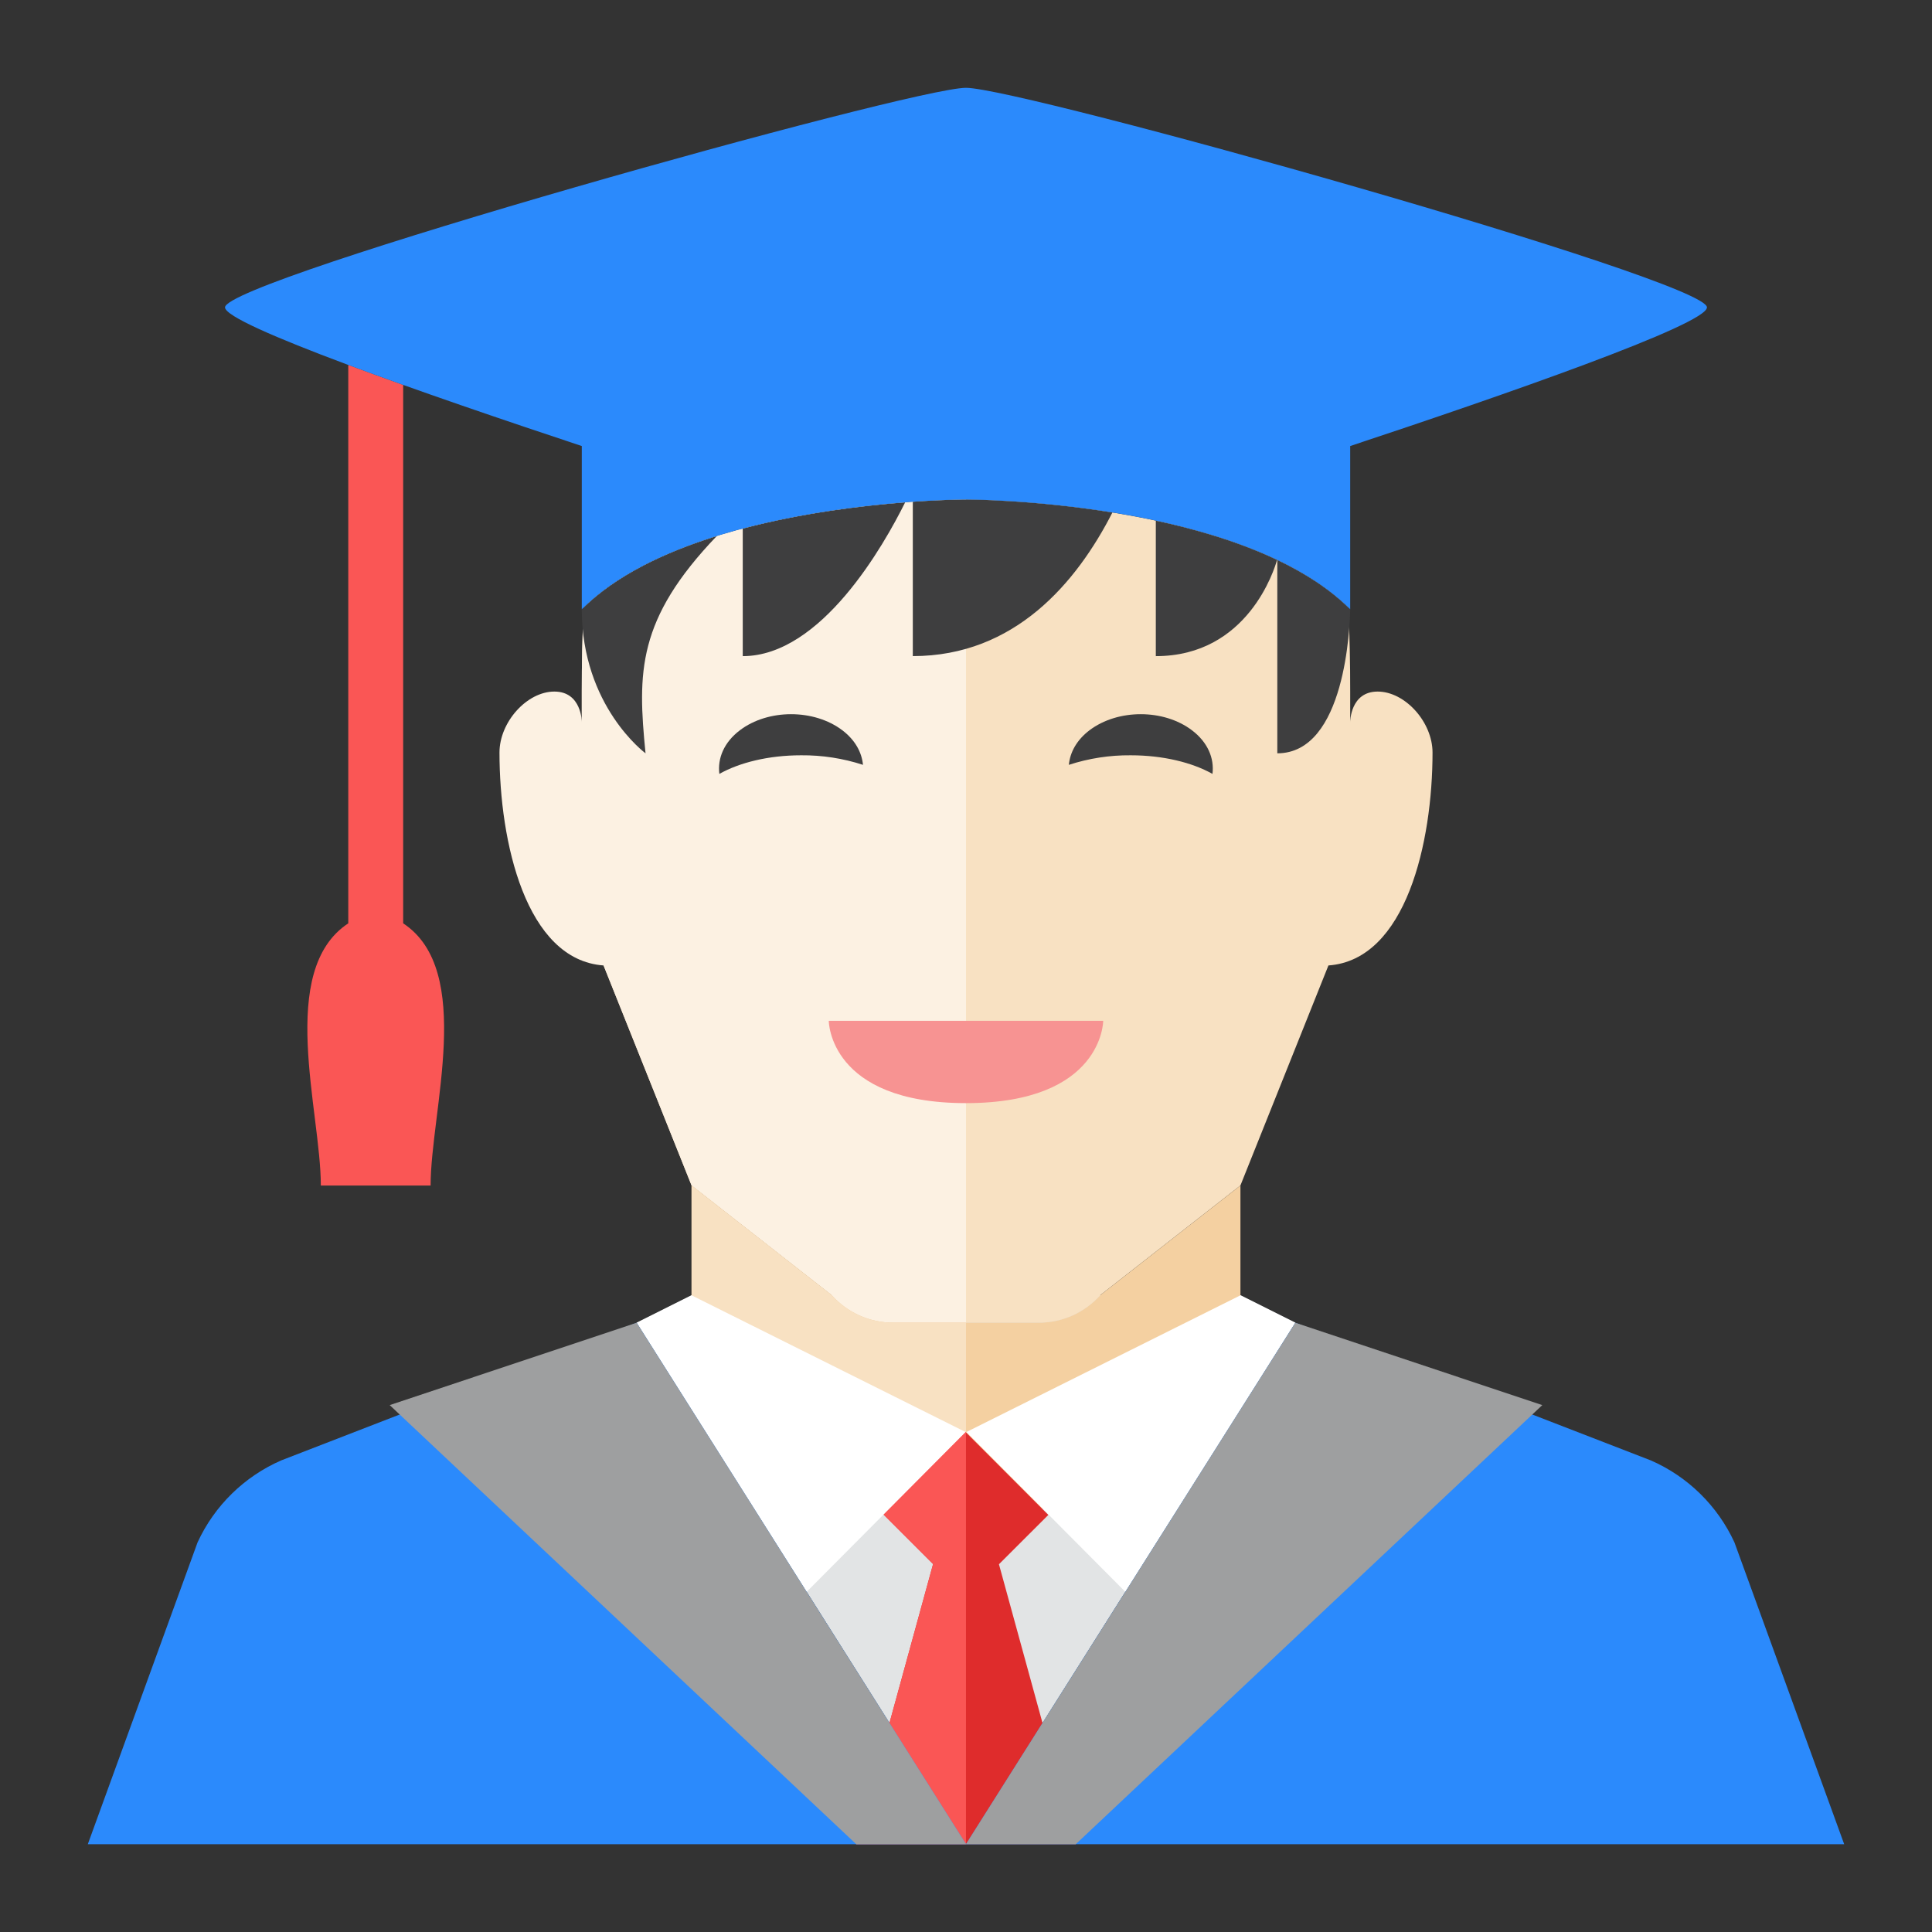 <svg width="128" height="128" viewBox="0 0 128 128" fill="none" xmlns="http://www.w3.org/2000/svg">
<rect x="0" y="0" width="128" height="128" fill="#333333" stroke="none"/>
<g id="student">
<path id="Vector" d="M85.818 87.631L82.182 85.812H45.818L42.182 87.631L64 122.182L85.818 87.631Z" fill="#E2E4E5"/>
<path id="Vector_2" d="M91.272 45.818C89.454 45.818 89.454 47.838 89.454 47.838V45.818C89.457 43.962 89.416 42.105 89.332 40.251C81.983 33.093 64 33.091 64 33.091C64 33.091 46.016 33.093 38.667 40.251C38.583 42.105 38.542 43.962 38.545 45.818V60.358L45.818 78.54L55.1 85.805C55.611 86.38 56.239 86.839 56.941 87.154C57.643 87.469 58.403 87.631 59.172 87.631H68.827C70.383 87.631 71.865 86.967 72.9 85.805L82.181 78.54L88.012 63.964C93.167 63.593 94.909 55.775 94.909 49.858C94.909 47.838 93.091 45.818 91.272 45.818Z" fill="#F8E1C2"/>
<path id="Vector_3" d="M38.546 45.818V47.838C38.546 47.838 38.546 45.818 36.728 45.818C34.91 45.818 33.092 47.838 33.092 49.858C33.092 55.773 34.834 63.593 39.988 63.964L45.819 78.54L55.101 85.805C55.613 86.38 56.24 86.839 56.942 87.154C57.644 87.469 58.404 87.631 59.174 87.631H64.001V33.091C64.001 33.091 46.017 33.093 38.668 40.251C38.584 42.105 38.543 43.962 38.546 45.818Z" fill="#FCF1E2"/>
<path id="Vector_4" d="M54.908 67.631H73.09C73.09 67.631 73.09 73.085 63.999 73.085C54.908 73.085 54.908 67.631 54.908 67.631Z" fill="#F79392"/>
<path id="Vector_5" d="M74.909 50.04C77.075 50.04 78.997 50.524 80.329 51.273C80.459 50.238 80.017 49.175 78.969 48.382C77.097 46.962 74.057 46.962 72.182 48.382C71.339 49.022 70.893 49.838 70.813 50.673C72.135 50.242 73.519 50.028 74.909 50.04ZM53.079 50.04C50.913 50.04 48.991 50.524 47.659 51.273C47.529 50.238 47.971 49.175 49.019 48.382C50.891 46.962 53.931 46.962 55.806 48.382C56.65 49.022 57.095 49.838 57.175 50.673C55.853 50.242 54.469 50.028 53.079 50.04Z" fill="#3E3E3F"/>
<path id="Vector_6" d="M68.827 87.631H59.173C58.404 87.631 57.643 87.469 56.941 87.154C56.239 86.839 55.612 86.38 55.1 85.805L45.818 78.54V86.722C45.818 86.722 45.818 100.358 64 100.358C82.182 100.358 82.182 86.722 82.182 86.722V78.54L72.9 85.805C72.388 86.38 71.761 86.839 71.059 87.154C70.357 87.469 69.597 87.631 68.827 87.631Z" fill="#F4D0A1"/>
<g id="Group">
<path id="Vector_7" d="M63.999 33.091C63.999 33.091 62.621 33.091 60.476 33.242V43.469C67.238 43.469 71.334 38.589 73.701 33.953C68.381 33.093 63.999 33.091 63.999 33.091ZM47.489 35.513C44.039 36.585 40.778 38.131 38.545 40.364C38.545 46.803 42.769 49.909 42.769 49.909C42.234 44.535 42.205 41.033 47.489 35.513ZM49.209 35.022V43.471C54.418 43.471 58.57 36.1 59.969 33.282C57.123 33.502 53.139 33.982 49.209 35.022ZM84.625 37.1V49.909C89.149 49.909 89.436 41.434 89.452 40.364C88.141 39.051 86.474 37.98 84.625 37.1ZM76.576 34.493V43.471C82.674 43.471 84.439 37.705 84.609 37.093C82.123 35.911 79.31 35.078 76.576 34.493Z" fill="#3E3E3F"/>
</g>
<path id="Vector_8" d="M55.1 85.805L45.818 78.54V86.722C45.818 86.722 45.818 100.358 64 100.358V87.631H59.173C58.404 87.631 57.643 87.469 56.941 87.154C56.239 86.839 55.612 86.38 55.1 85.805Z" fill="#F8E1C2"/>
<path id="Vector_9" d="M26.711 61.173V25.5C25.496 25.067 24.284 24.625 23.074 24.176V61.173C18.329 64.3 21.256 73.627 21.256 78.545H28.529C28.529 73.627 31.458 64.3 26.711 61.173Z" fill="#FA5655"/>
<path id="Vector_10" d="M113.09 20.364C113.09 18.546 67.635 5.818 63.999 5.818C60.363 5.818 14.908 18.546 14.908 20.364C14.908 21.5 28.421 26.195 38.545 29.551V40.364C45.817 33.091 63.999 33.091 63.999 33.091C63.999 33.091 82.181 33.091 89.454 40.364V29.551C99.577 26.195 113.09 21.5 113.09 20.364Z" fill="#2B8AFC"/>
<path id="Vector_11" d="M85.755 87.744L85.818 87.636L82.182 85.818L64.027 94.875L74.56 105.467L85.755 87.744Z" fill="white"/>
<path id="Vector_12" d="M71.272 122.182L66.183 103.636L69.454 100.367L63.965 94.869L58.514 100.32L61.819 103.624L56.727 122.182H71.272Z" fill="#DF2C2C"/>
<path id="Vector_13" d="M63.999 122.182V94.904L63.965 94.869L58.514 100.32L61.819 103.624L56.727 122.182H63.999Z" fill="#FA5655"/>
<path id="Vector_14" d="M42.245 87.744L42.182 87.636L45.818 85.818L63.972 94.875L53.44 105.467L42.245 87.744Z" fill="white"/>
<path id="Vector_15" d="M5.818 122.182L13.091 102.182C14.21 99.758 16.178 97.828 18.624 96.758L42.182 87.636L64 122.182H5.818ZM122.182 122.182L114.909 102.182C113.79 99.758 111.822 97.828 109.377 96.758L85.818 87.636L64 122.182H122.182Z" fill="#2B8AFC"/>
<path id="Vector_16" d="M64 122.182L42.182 87.636L25.818 93.091L56.727 122.182H64ZM64 122.182L85.818 87.636L102.182 93.091L71.273 122.182H64Z" fill="#9E9FA0"/>
</g>
</svg>
